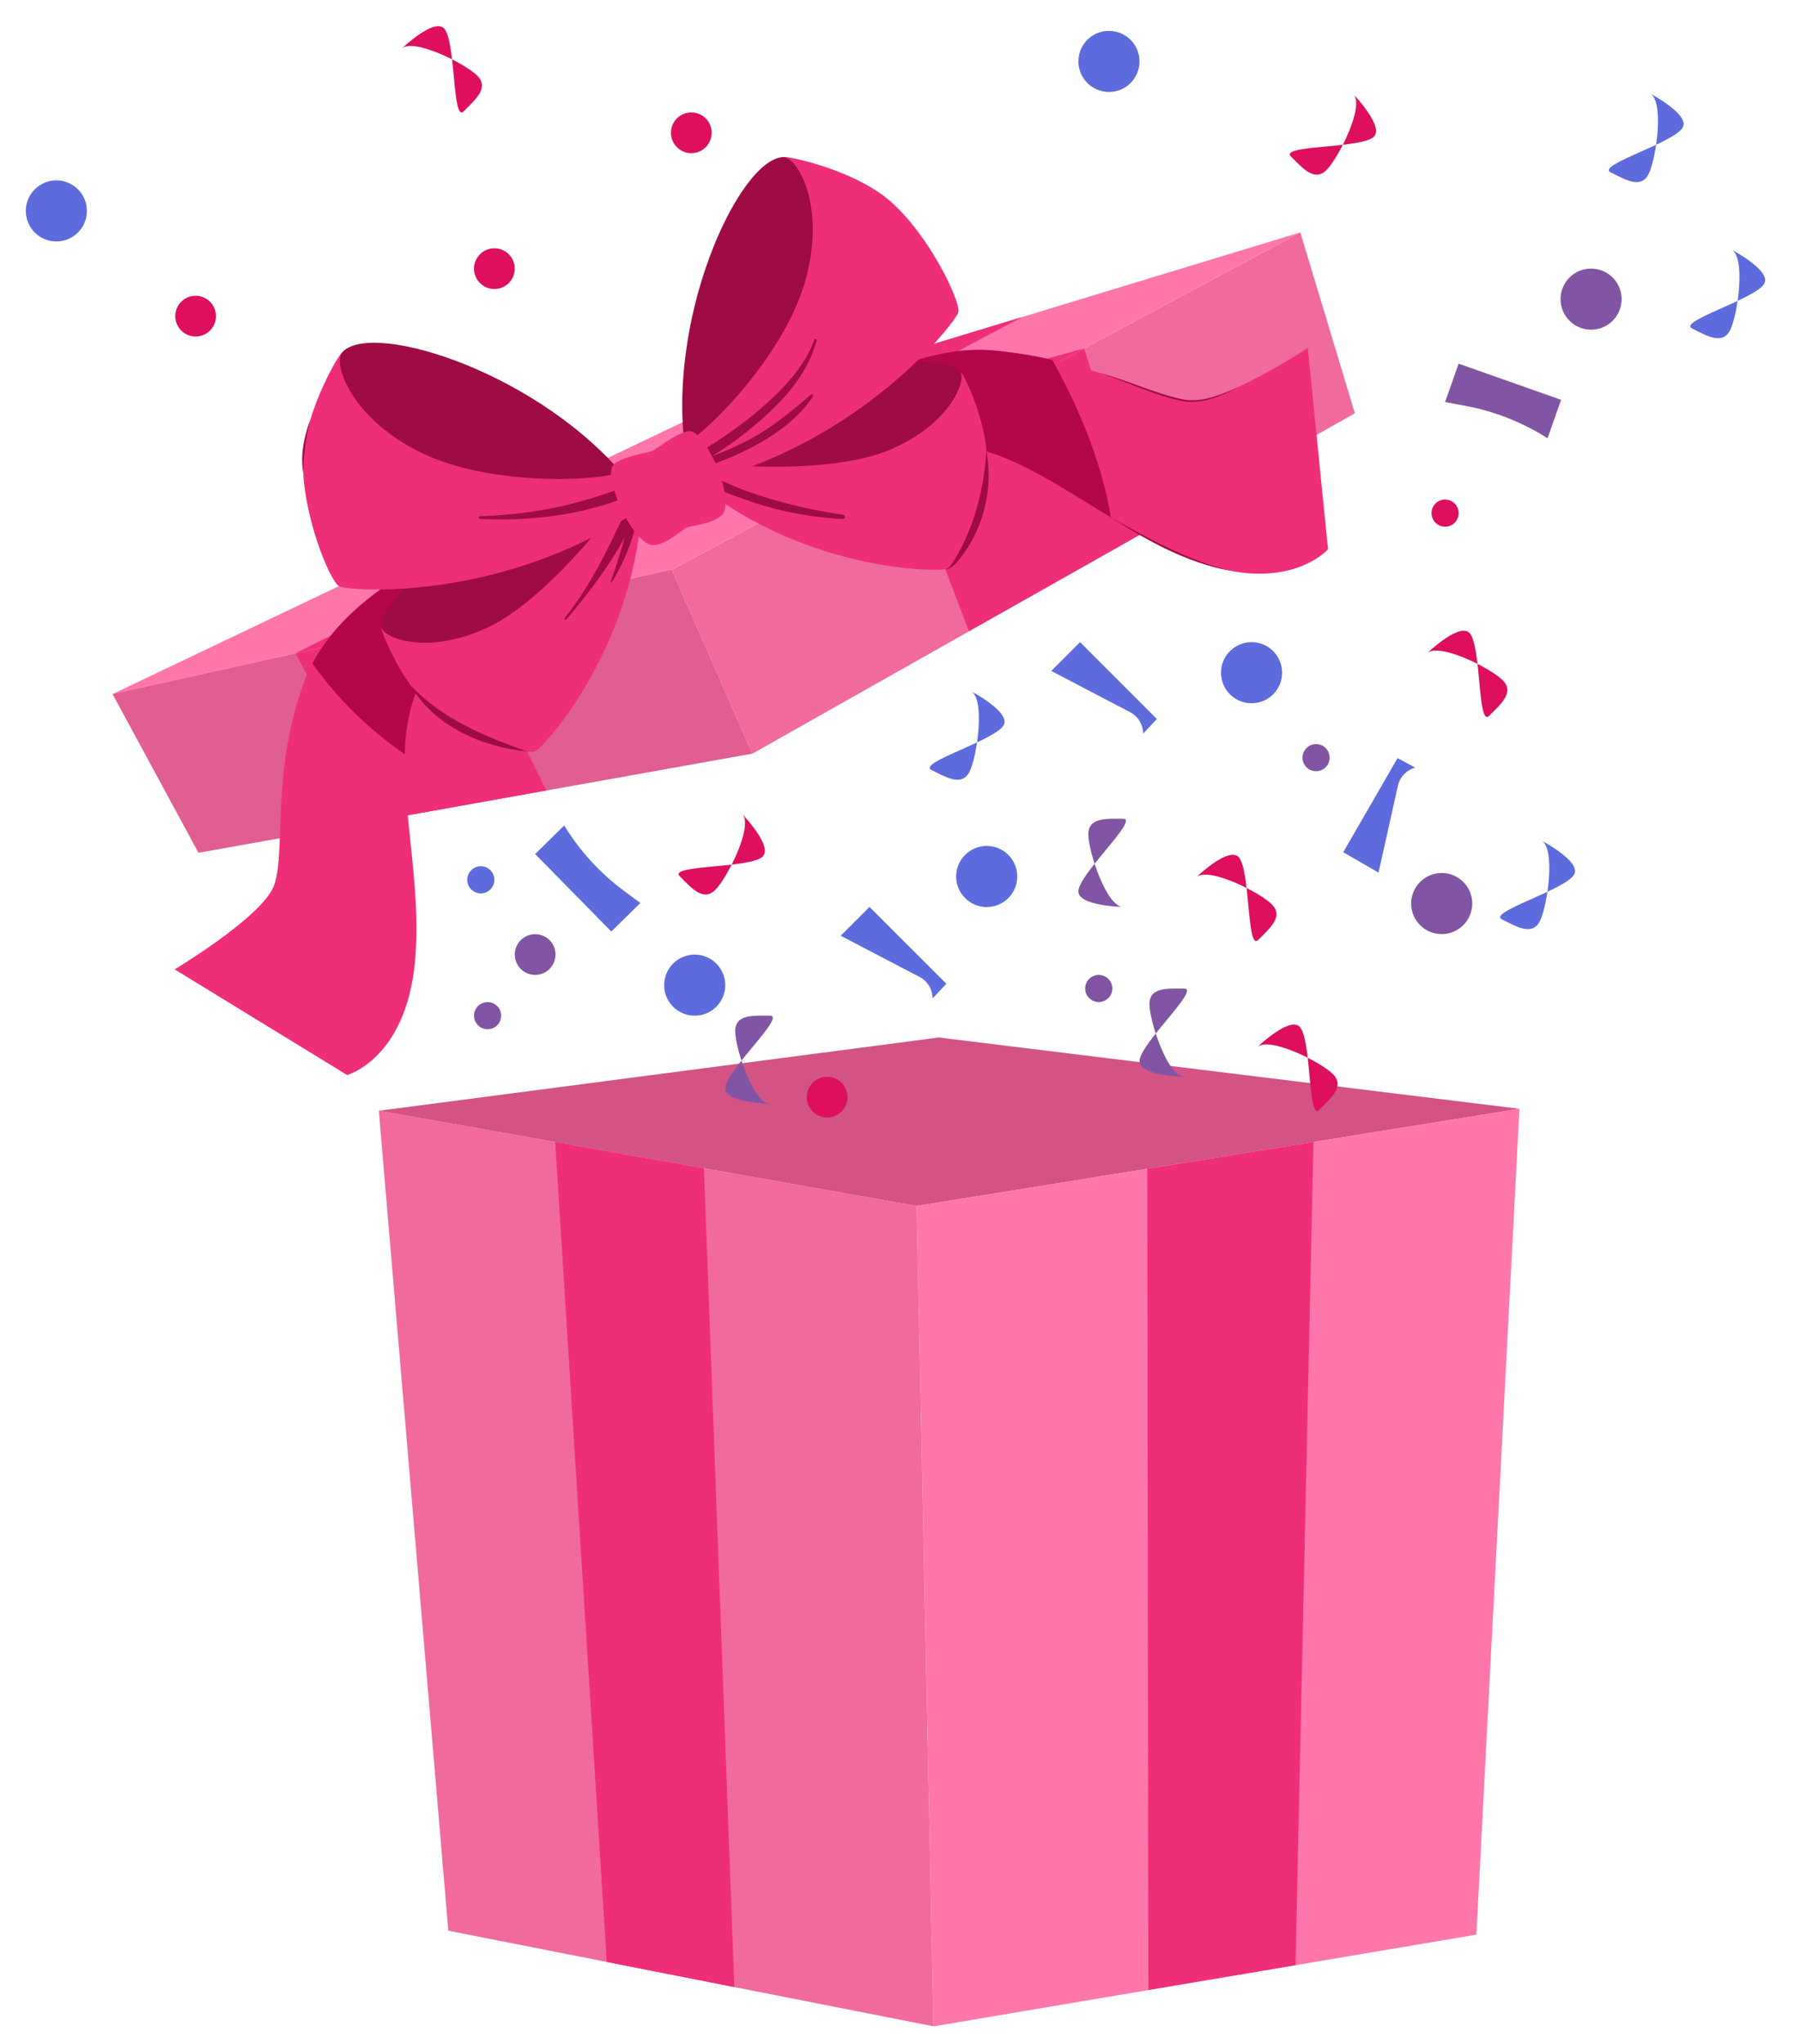 <svg width="52" height="59" viewBox="0 0 52 59" fill="none" xmlns="http://www.w3.org/2000/svg">
<path d="M10.938 32.068L26.467 34.816L43.869 32.011L27.106 29.953L10.938 32.068Z" fill="#FF76AB"/>
<path opacity="0.3" d="M10.938 32.068L26.467 34.816L43.869 32.011L27.106 29.953L10.938 32.068Z" fill="#67032A"/>
<path d="M12.945 55.739L10.938 32.066L26.467 34.814L26.953 58.499L12.945 55.739Z" fill="#FF76AB"/>
<path opacity="0.1" d="M12.945 55.739L10.938 32.066L26.467 34.814L26.953 58.499L12.945 55.739Z" fill="#67032A"/>
<path d="M17.518 56.641L21.202 57.366L20.325 33.728L16.03 32.969L17.518 56.641Z" fill="#EF2E79"/>
<path d="M26.467 34.816L26.953 58.501L42.627 55.852L43.87 32.012L26.467 34.816Z" fill="#FF76AB"/>
<path d="M33.157 57.45L37.405 56.733L37.923 32.969L33.125 33.743L33.157 57.45Z" fill="#EF2E79"/>
<path d="M5.731 24.619L21.722 21.757L19.395 16.445L3.249 20.035L5.731 24.619Z" fill="#FF76AB"/>
<path opacity="0.2" d="M5.731 24.619L21.722 21.757L19.395 16.445L3.249 20.035L5.731 24.619Z" fill="#67032A"/>
<path d="M11.027 23.671L15.774 22.82L13.308 17.797L8.536 18.855L11.027 23.671Z" fill="#EF2E79"/>
<path d="M39.119 11.931L37.543 6.709L19.395 16.448L21.722 21.759L39.119 11.931Z" fill="#FF76AB"/>
<path opacity="0.1" d="M39.119 11.931L37.543 6.709L19.395 16.448L21.722 21.759L39.119 11.931Z" fill="#67032A"/>
<path d="M27.975 18.224L33.013 15.379L31.299 10.058L25.956 12.925L27.975 18.224Z" fill="#EF2E79"/>
<path d="M3.249 20.038L19.395 16.448L37.543 6.709L20.022 12.04L3.249 20.038Z" fill="#FF76AB"/>
<path d="M8.535 18.858L25.649 10.327L29.503 9.155L13.308 17.8L8.535 18.858Z" fill="#EF2E79"/>
<path d="M25.955 12.927L31.298 10.06L14.39 14.724L10.046 16.796L25.955 12.927Z" fill="#EF2E79"/>
<path d="M13.515 15.675C13.515 15.675 9.808 16.952 8.798 19.639C7.789 22.327 8.283 24.714 7.891 25.613C7.499 26.513 5.043 27.986 5.043 27.986L10.023 31.036C10.023 31.036 11.699 30.576 11.976 27.817C12.253 25.059 11.202 22.198 11.976 20.095C12.749 17.992 14.794 16.373 14.794 16.373L13.515 15.675Z" fill="#EF2E79"/>
<path d="M11.689 21.774C10.652 21.064 9.749 20.178 9.019 19.156C10.26 16.797 13.515 15.674 13.515 15.674L14.791 16.367C14.791 16.367 12.747 17.986 11.974 20.088C11.787 20.631 11.691 21.2 11.689 21.774Z" fill="#B4064A"/>
<path d="M22.994 12.334C22.994 12.334 25.829 9.862 28.687 10.119C31.546 10.376 33.408 11.545 34.389 11.58C35.369 11.615 37.76 10.046 37.76 10.046L38.344 15.857C38.344 15.857 37.201 17.166 34.597 16.218C31.994 15.27 29.871 13.08 27.641 12.864C25.411 12.648 23.064 13.759 23.064 13.759L22.994 12.334Z" fill="#EF2E79"/>
<path d="M32.076 14.941C30.533 14.006 29.111 13.006 27.643 12.864C25.413 12.648 23.065 13.761 23.065 13.761L22.994 12.334C22.994 12.334 25.829 9.863 28.688 10.119C29.258 10.171 29.823 10.261 30.381 10.39C31.028 11.544 31.789 13.188 32.076 14.941Z" fill="#B4064A"/>
<path d="M32.076 14.938C33.176 15.553 34.297 16.181 35.531 16.477C34.279 16.255 33.136 15.617 32.076 14.938Z" fill="#9E0B45"/>
<path d="M31.648 10.738C32.521 10.952 33.336 11.373 34.218 11.543C34.753 11.613 35.281 11.385 35.763 11.174C35.29 11.416 34.757 11.662 34.21 11.59C33.326 11.431 32.502 10.996 31.648 10.734L31.648 10.738Z" fill="#9E0B45"/>
<path d="M11.046 18.175C10.731 17.183 14.763 14.134 18.152 13.962C18.152 13.962 16.833 17.003 14.667 18.064C12.501 19.125 11.183 18.606 11.046 18.175Z" fill="#9E0B45"/>
<path d="M18.153 13.963L18.293 14.284L18.457 14.658L18.518 14.797C18.217 18.821 15.693 21.587 15.453 21.691C15.213 21.794 13.492 21.305 12.496 20.49C11.501 19.675 10.878 17.881 11.046 18.175C11.215 18.469 12.46 18.898 14.133 18.09C15.806 17.282 17.963 14.572 18.153 13.963Z" fill="#EF2E79"/>
<path d="M18.293 14.285L18.456 14.659C18.342 15.423 18.072 16.156 17.662 16.81C17.661 16.812 17.659 16.814 17.657 16.815C17.656 16.817 17.654 16.818 17.652 16.818C17.649 16.819 17.647 16.819 17.645 16.819C17.643 16.819 17.641 16.818 17.639 16.817C17.637 16.816 17.635 16.814 17.634 16.813C17.632 16.811 17.631 16.809 17.631 16.807C17.63 16.805 17.63 16.802 17.63 16.8C17.63 16.798 17.631 16.796 17.632 16.794C17.786 16.369 17.92 15.942 18.038 15.511C17.578 16.369 16.964 17.157 16.356 17.879C16.33 17.911 16.278 17.874 16.305 17.841C17.174 16.764 17.698 15.515 18.293 14.285Z" fill="#9E0B45"/>
<path d="M9.839 10.223C10.528 9.207 15.299 10.614 17.929 13.63C17.929 13.63 15.144 14.779 12.58 13.545C10.016 12.31 9.54 10.664 9.839 10.223Z" fill="#9E0B45"/>
<path d="M17.93 13.634L18.418 14.736C14.465 17.39 10.062 17.071 9.791 16.924C9.521 16.776 8.719 14.825 8.749 13.309C8.78 11.793 9.981 9.902 9.836 10.27C9.691 10.639 10.195 12.109 12.164 13.07C14.134 14.033 17.224 13.9 17.93 13.634Z" fill="#EF2E79"/>
<path d="M18.107 14.031L18.222 14.291C16.868 14.875 15.304 15.05 13.859 14.981C13.816 14.979 13.815 14.905 13.858 14.904C14.668 14.88 15.474 14.779 16.265 14.604C16.891 14.454 17.506 14.263 18.107 14.031Z" fill="#9E0B45"/>
<path d="M8.958 12.116C8.834 12.615 8.766 13.126 8.753 13.639C8.67 13.128 8.78 12.597 8.958 12.116Z" fill="#9E0B45"/>
<path d="M27.754 10.788C27.233 9.893 22.262 10.818 19.855 13.209C19.855 13.209 22.992 14.28 25.234 13.391C27.476 12.502 27.979 11.179 27.754 10.788Z" fill="#9E0B45"/>
<path d="M28.489 13.42C28.422 14.702 27.627 16.306 27.388 16.415C27.15 16.523 23.409 16.526 20.226 14.042L20.144 13.859L19.947 13.417L19.855 13.211C20.433 13.481 23.897 13.709 25.615 13.016C27.332 12.324 27.852 11.114 27.753 10.789C27.655 10.465 28.556 12.136 28.489 13.42Z" fill="#EF2E79"/>
<path d="M24.34 14.983C23.372 14.937 22.416 14.747 21.503 14.42C21.041 14.261 20.587 14.076 20.145 13.864L19.949 13.422C20.456 13.709 20.984 13.959 21.528 14.168C22.445 14.495 23.393 14.728 24.358 14.863C24.37 14.869 24.38 14.879 24.386 14.891C24.393 14.903 24.395 14.916 24.393 14.93C24.391 14.943 24.385 14.955 24.376 14.965C24.366 14.975 24.354 14.981 24.34 14.983Z" fill="#9E0B45"/>
<path d="M22.698 4.54C21.484 4.37 19.299 8.845 19.761 12.82C19.761 12.82 22.487 11.533 23.299 8.807C24.11 6.08 23.227 4.619 22.698 4.54Z" fill="#9E0B45"/>
<path d="M27.67 9.011C27.596 9.312 24.869 12.783 20.25 13.919L19.762 12.818C20.435 12.479 22.613 10.28 23.23 8.177C23.849 6.074 23.099 4.715 22.724 4.57C22.349 4.426 24.557 4.81 25.698 5.803C26.839 6.796 27.741 8.712 27.67 9.011Z" fill="#EF2E79"/>
<path d="M23.582 9.827C23.334 10.712 22.788 11.379 22.115 11.994C21.63 12.437 21.105 12.833 20.547 13.178C20.926 13.034 21.297 12.867 21.657 12.681C22.312 12.326 22.853 11.874 23.412 11.393C23.452 11.361 23.495 11.416 23.471 11.452C22.772 12.503 21.331 13.193 20.094 13.563L19.933 13.211C20.552 12.856 21.145 12.457 21.705 12.015C22.403 11.437 23.209 10.685 23.514 9.806C23.528 9.77 23.593 9.789 23.582 9.827Z" fill="#9E0B45"/>
<path d="M20.72 13.516C20.813 13.743 21.105 14.597 20.85 14.861C20.595 15.124 19.971 15.172 19.827 15.235C19.685 15.299 19.23 15.732 18.862 15.738C18.495 15.745 18.061 14.956 17.955 14.734C17.85 14.512 17.484 13.63 17.727 13.402C17.971 13.174 18.731 13.064 18.846 13.013C18.961 12.961 19.554 12.478 19.887 12.447C20.221 12.417 20.627 13.29 20.72 13.516Z" fill="#EF2E79"/>
<path d="M27.291 16.432C27.327 16.421 27.362 16.406 27.395 16.389C27.471 16.303 27.538 16.208 27.592 16.107C28.145 15.17 28.403 14.107 28.482 13.029C28.582 13.58 28.562 14.145 28.424 14.687C28.286 15.23 28.033 15.736 27.681 16.171C27.605 16.266 27.515 16.349 27.414 16.416C27.373 16.426 27.332 16.43 27.291 16.429L27.291 16.432Z" fill="#9E0B45"/>
<path d="M15.22 21.692C13.938 21.576 12.523 20.959 11.868 19.801C12.776 20.756 13.998 21.265 15.22 21.692Z" fill="#9E0B45"/>
<path d="M15.451 24.656L16.29 23.832C16.741 24.568 17.33 25.211 18.024 25.725L18.489 26.069L17.65 26.893L15.451 24.656Z" fill="#5E6BDD"/>
<path d="M45.074 11.543L44.682 12.652C43.953 12.189 43.142 11.87 42.292 11.713L41.724 11.608L42.115 10.499L45.074 11.543Z" fill="#8155A3"/>
<path d="M33.402 20.757L33.005 21.18C33.005 20.92 32.861 20.681 32.63 20.561L30.352 19.37L31.184 18.538L33.402 20.757Z" fill="#5E6BDD"/>
<path d="M27.324 28.401L26.926 28.824C26.926 28.564 26.782 28.326 26.552 28.205L24.273 27.015L25.105 26.183L27.324 28.401Z" fill="#5E6BDD"/>
<path d="M40.351 21.887L40.862 22.161C40.611 22.228 40.419 22.429 40.362 22.683L39.802 25.192L38.783 24.604L40.351 21.887Z" fill="#5E6BDD"/>
<circle cx="5.648" cy="9.127" r="0.588" fill="#DE0F5F"/>
<circle cx="14.274" cy="7.756" r="0.588" fill="#DE0F5F"/>
<circle cx="15.451" cy="27.557" r="0.588" fill="#8155A3"/>
<circle cx="23.882" cy="31.674" r="0.588" fill="#DE0F5F"/>
<circle cx="19.96" cy="3.834" r="0.588" fill="#DE0F5F"/>
<path d="M27.899 39.548C27.469 39.3 26.627 40.854 26.864 40.442C27.102 40.03 28.753 40.373 29.183 40.621C29.613 40.869 29.307 41.304 29.07 41.715C28.832 42.127 28.329 39.797 27.899 39.548Z" fill="#FF76AB"/>
<path d="M20.94 31.419C20.94 31.915 22.707 31.868 22.232 31.868C21.756 31.868 21.227 30.267 21.227 29.771C21.227 29.274 21.756 29.322 22.232 29.322C22.707 29.322 20.94 30.922 20.94 31.419Z" fill="#8155A3"/>
<path d="M31.136 25.735C31.136 26.231 32.903 26.184 32.428 26.184C31.952 26.184 31.423 24.584 31.423 24.087C31.423 23.591 31.952 23.638 32.428 23.638C32.903 23.638 31.136 25.239 31.136 25.735Z" fill="#8155A3"/>
<path d="M32.901 30.637C32.901 31.134 34.667 31.087 34.192 31.087C33.717 31.087 33.188 29.486 33.188 28.99C33.188 28.493 33.717 28.54 34.192 28.54C34.667 28.54 32.901 30.141 32.901 30.637Z" fill="#8155A3"/>
<path d="M35.758 24.739C35.407 24.388 34.191 25.67 34.527 25.334C34.863 24.998 36.369 25.756 36.72 26.107C37.071 26.458 36.664 26.799 36.328 27.135C35.992 27.471 36.109 25.09 35.758 24.739Z" fill="#DE0F5F"/>
<path d="M12.818 0.817C12.467 0.466 11.251 1.749 11.587 1.412C11.923 1.076 13.429 1.834 13.78 2.185C14.131 2.536 13.724 2.877 13.388 3.213C13.052 3.549 13.169 1.168 12.818 0.817Z" fill="#DE0F5F"/>
<path d="M37.523 29.641C37.172 29.29 35.956 30.573 36.292 30.237C36.628 29.9 38.134 30.658 38.485 31.009C38.836 31.36 38.429 31.701 38.092 32.037C37.756 32.373 37.874 29.992 37.523 29.641Z" fill="#DE0F5F"/>
<path d="M42.425 18.27C42.074 17.919 40.858 19.202 41.194 18.866C41.53 18.529 43.036 19.287 43.387 19.638C43.738 19.989 43.331 20.33 42.994 20.666C42.658 21.002 42.776 18.621 42.425 18.27Z" fill="#DE0F5F"/>
<path d="M22.022 24.727C22.373 24.376 21.091 23.16 21.427 23.496C21.763 23.833 21.005 25.338 20.654 25.689C20.303 26.041 19.963 25.633 19.626 25.297C19.29 24.961 21.671 25.078 22.022 24.727Z" fill="#DE0F5F"/>
<path d="M39.668 3.946C40.019 3.595 38.737 2.379 39.073 2.715C39.409 3.051 38.651 4.557 38.3 4.908C37.949 5.259 37.609 4.852 37.272 4.516C36.936 4.18 39.317 4.297 39.668 3.946Z" fill="#DE0F5F"/>
<path d="M28.984 20.925C29.204 20.48 27.601 19.737 28.027 19.949C28.453 20.16 28.216 21.829 27.995 22.274C27.775 22.718 27.322 22.441 26.896 22.23C26.47 22.019 28.764 21.369 28.984 20.925Z" fill="#5E6BDD"/>
<path d="M45.454 25.237C45.674 24.792 44.07 24.05 44.496 24.261C44.922 24.472 44.685 26.141 44.465 26.586C44.245 27.031 43.792 26.754 43.366 26.543C42.94 26.331 45.233 25.682 45.454 25.237Z" fill="#5E6BDD"/>
<circle cx="37.999" cy="21.873" r="0.392" fill="#8155A3"/>
<circle cx="14.078" cy="29.322" r="0.392" fill="#8155A3"/>
<circle cx="41.724" cy="14.814" r="0.392" fill="#DE0F5F"/>
<circle cx="13.882" cy="25.4" r="0.392" fill="#5E6BDD"/>
<circle cx="31.724" cy="28.537" r="0.392" fill="#8155A3"/>
<circle cx="28.489" cy="25.304" r="0.882" fill="#5E6BDD"/>
<circle cx="36.136" cy="19.421" r="0.882" fill="#5E6BDD"/>
<circle cx="41.626" cy="26.085" r="0.882" fill="#8155A3"/>
<circle cx="20.058" cy="28.441" r="0.882" fill="#5E6BDD"/>
<path d="M29.664 36.017C29.234 35.769 28.391 37.322 28.629 36.911C28.867 36.499 30.517 36.842 30.947 37.09C31.377 37.338 31.072 37.772 30.834 38.184C30.596 38.596 30.094 36.265 29.664 36.017Z" fill="#FF76AB"/>
<path d="M48.591 3.671C48.811 3.226 47.208 2.484 47.634 2.695C48.06 2.906 47.823 4.575 47.602 5.02C47.382 5.464 46.929 5.187 46.503 4.976C46.077 4.765 48.371 4.115 48.591 3.671Z" fill="#5E6BDD"/>
<path d="M50.944 8.179C51.164 7.734 49.561 6.991 49.987 7.202C50.413 7.414 50.176 9.083 49.955 9.528C49.735 9.972 49.282 9.695 48.856 9.484C48.43 9.273 50.724 8.623 50.944 8.179Z" fill="#5E6BDD"/>
<circle cx="32.019" cy="1.773" r="0.882" fill="#5E6BDD"/>
<circle cx="45.939" cy="8.636" r="0.882" fill="#8155A3"/>
<circle cx="1.627" cy="6.089" r="0.882" fill="#5E6BDD"/>
</svg>

